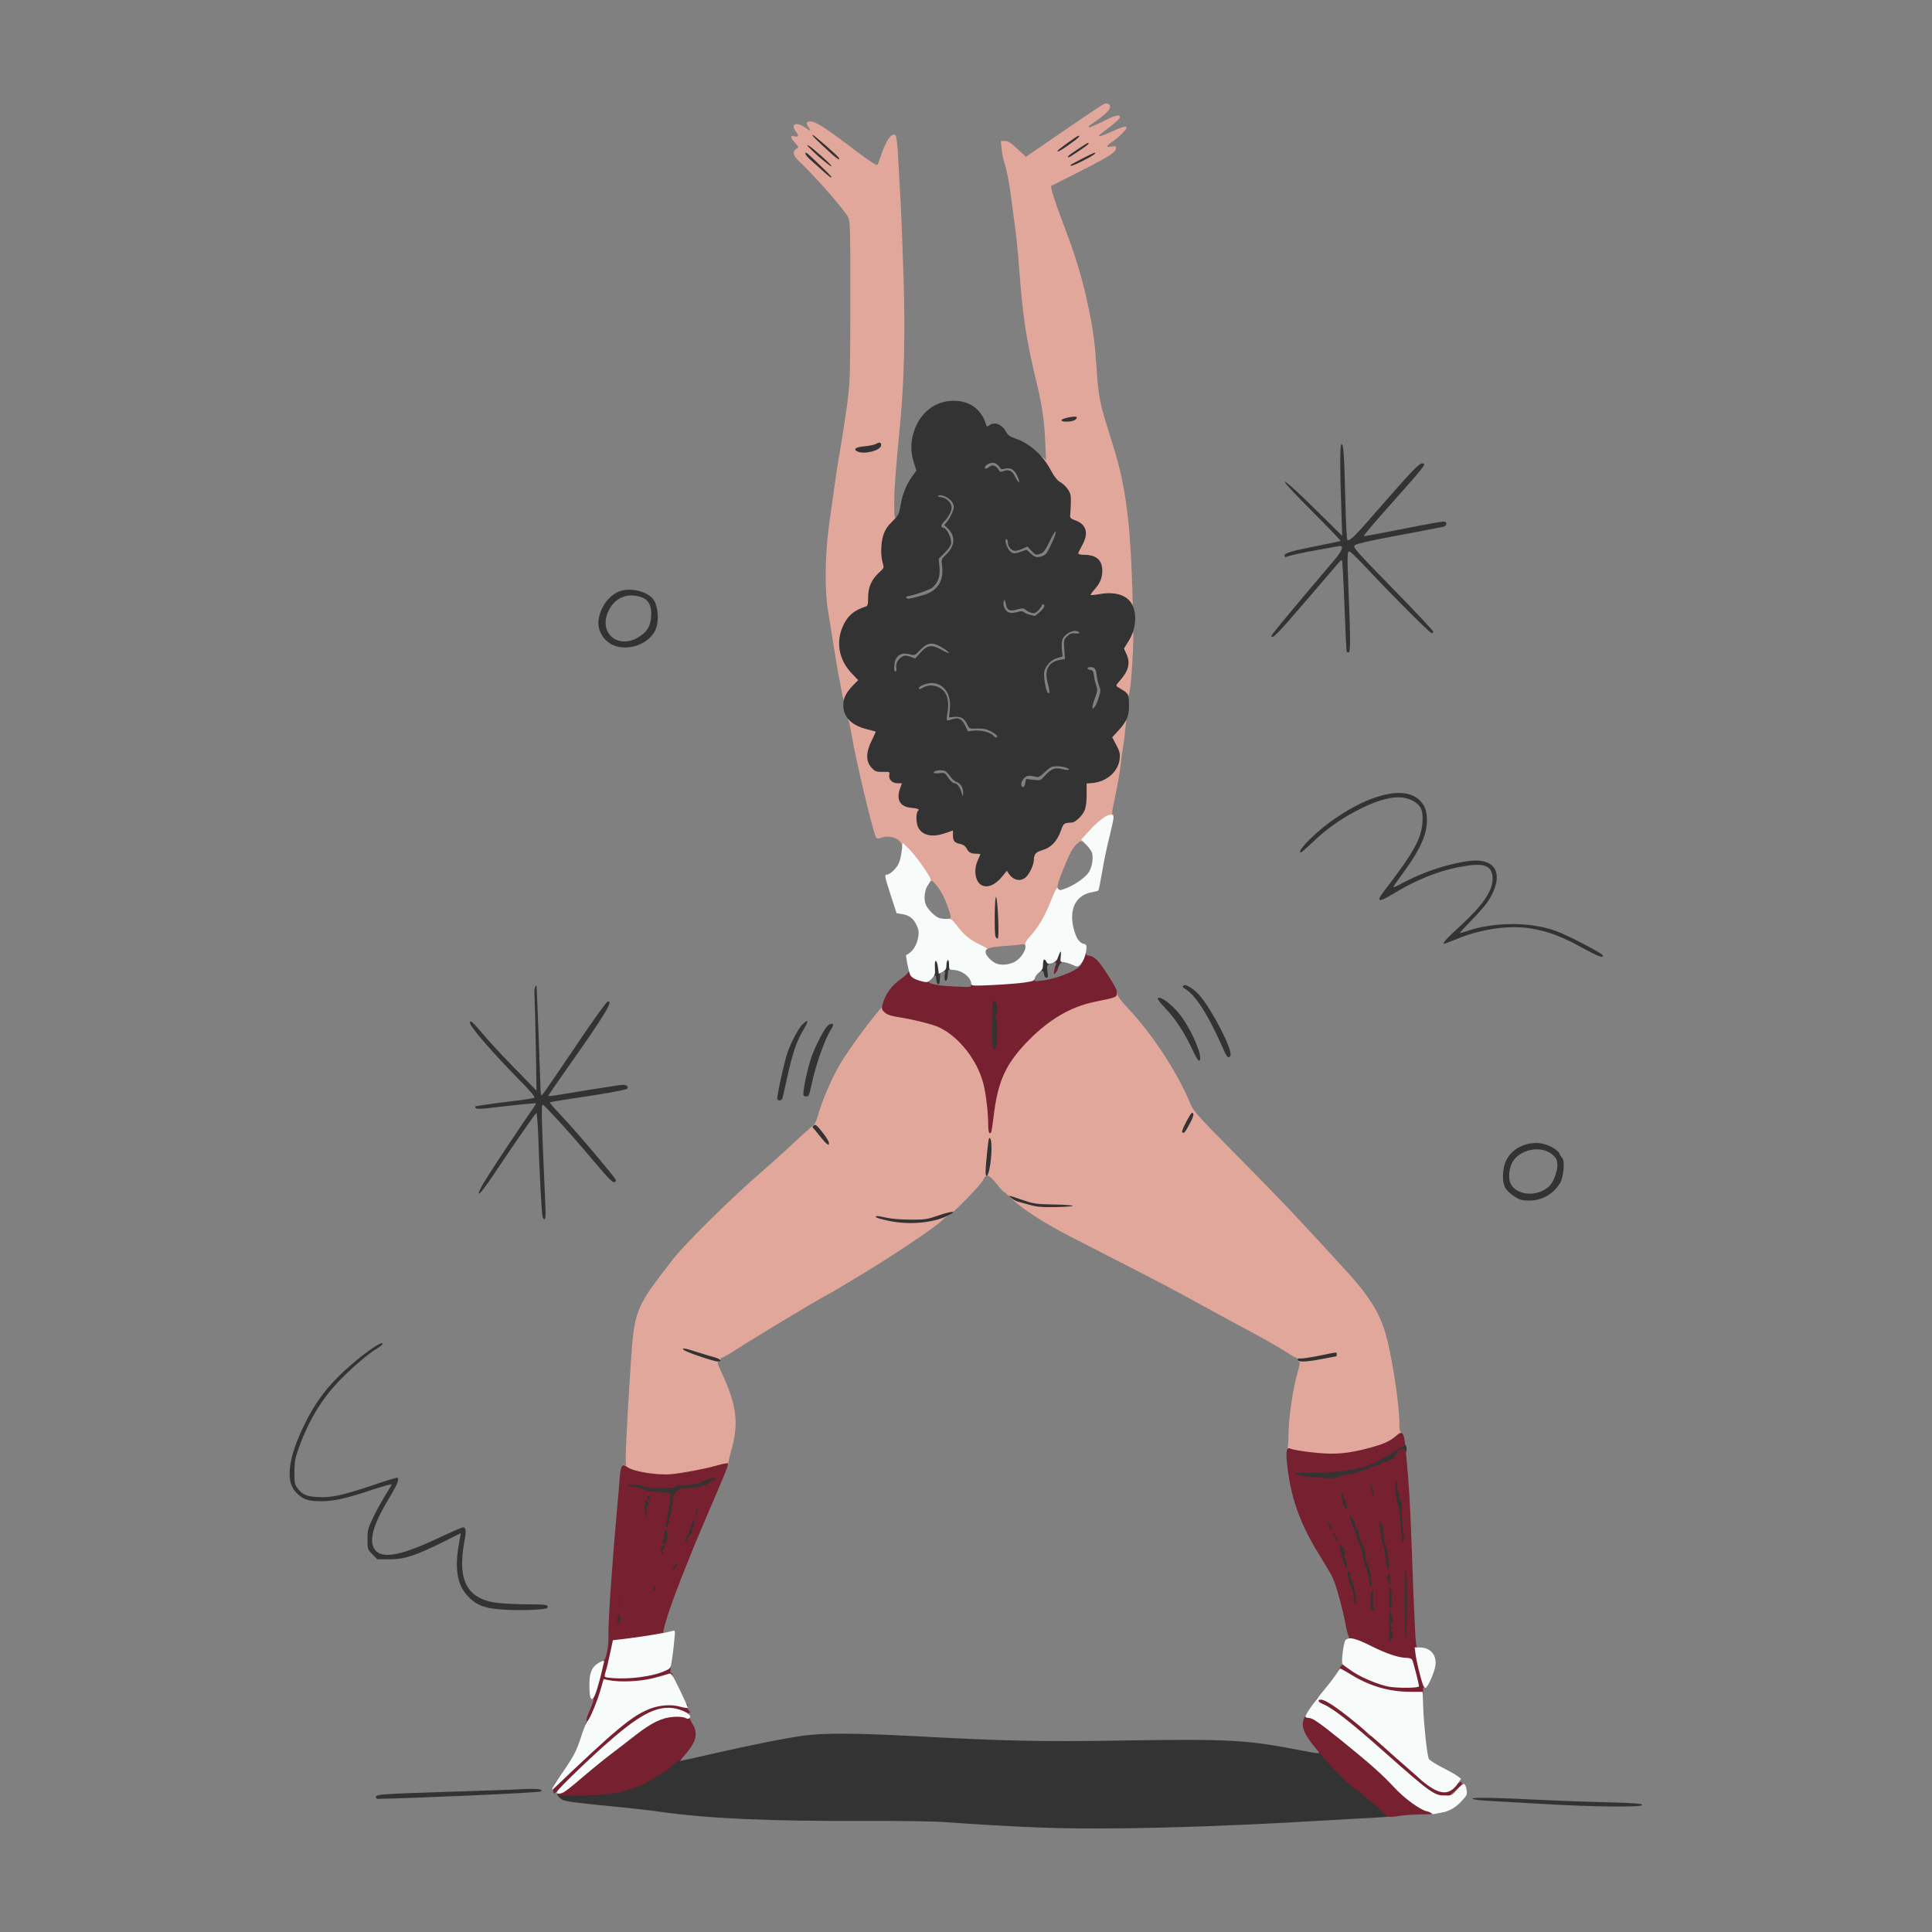 <svg version="1.0" xmlns="http://www.w3.org/2000/svg" preserveAspectRatio="xMidYMid meet" viewBox="0 0 740 740">
  <rect x="0" y="0" width="740" height="740" fill="#808080" stroke="none"/>
  <path d="M248.25 565.95c-5.5-.65-9.1-1.75-9.75-2.95-.65-1.2-.2-2.2.85-1.8.4.15.55.05.4-.25-.35-.55.3-15.05 1.75-37.2 1.45-22.2 1.65-22.65 16.4-41.6 4.7-6.05 23-24.05 34.6-34 2.9-2.5 8-7.1 11.3-10.2 3.35-3.15 6.65-6.1 7.3-6.55.85-.55 1.55-1.85 2.15-4 1.65-5.9 5.25-14.3 8.55-19.9 3.9-6.65 15.85-22.5 16.95-22.5.1 0 .8.55 1.5 1.2.95.9 2.3 1.4 4.9 1.8 5.85.9 13.75 2.85 16.15 4.05 5.45 2.6 10.6 7.85 13.9 14.05 2 3.85 3.05 7.05 3.85 11.65l.6 3.5.7-3.5c1.5-7.3 5.55-14.15 12.35-21 7.9-7.95 16.05-12.65 24.95-14.5 7.4-1.5 8.35-1.8 8.35-2.3 0-.25.45-.45 1-.45.7 0 1 .35 1 1.2 0 .8 1.3 2.55 4 5.45 9.6 10.15 19.35 25.2 24.2 37.2.9 2.2 3.65 5.2 18.55 20.25 15.2 15.35 24.15 24.8 41.45 43.8 7.65 8.45 11.6 14.55 13.95 21.6 2.6 7.8 5.85 28.15 5.85 36.6 0 2 .2 2.85.75 3.1 1.95.7-.55 3.6-4.75 5.45-3.6 1.6-13.05 3.75-18.1 4.1-4.6.35-13.7-.3-18.75-1.3-2.5-.5-2.6-.55-2.15-1.75.3-.7.5-3 .5-5.1 0-6.9 1.7-18.35 3.75-25.35.6-2.1.7-3 .3-3.15-.3-.1-.55-.5-.55-.9s-.25-.7-.55-.7c-.3 0-1.7-.75-3.1-1.7-3.8-2.5-9.6-5.75-22.6-12.7-4.1-2.2-9.4-5.1-11.75-6.4-8.4-4.65-14.5-7.85-29.5-15.55-8.4-4.3-17.3-8.85-19.8-10.15-10.35-5.4-17.8-10.2-22.2-14.35-1.5-1.45-2.85-2.65-3-2.65-.2 0-1.5-1.45-2.9-3.2-2.85-3.5-3.9-3.8-5-1.4-.8 1.85-11.45 12.8-13.4 13.75-.85.45-1.85 1.15-2.25 1.65-1.8 2.2-20.8 14.9-33.2 22.2-3.85 2.3-7.55 4.5-8.25 4.95-.7.4-2.25 1.3-3.5 1.95-4.75 2.55-26.8 15.85-35.05 21.15-2.05 1.35-4.05 2.45-4.35 2.45-.35 0-.6.3-.6.7 0 .4-.35.8-.75.9-.6.1-.45.75.8 3.4 6.2 13.05 7.1 20.15 3.9 31.05-.55 2.05-1.05 4.1-1.05 4.55.05 1.15-.7 1.65-3.9 2.55-8.7 2.45-19.85 3.65-26.75 2.8zm125-202.9c-3.25-1.55-8-5.9-9.55-8.85-.9-1.65-.9-1.8-.1-2.25.8-.45.75-.75-.4-4.1-1.65-4.6-3.05-7.2-4.9-9.2-1.35-1.5-1.5-1.55-2.1-.75-.35.45-.7.75-.85.6-.1-.15-1.4-2.15-2.95-4.5-1.5-2.35-3.7-5.25-4.8-6.45-1.15-1.2-2.1-2.65-2.1-3.25-.05-2.95-4.45-4.75-8.2-3.35-.85.35-1.35.3-1.7-.1-1-1.15-7.9-30-9.4-39.35-.45-2.6-1-5.15-1.25-5.6-.7-1.35 1.5-1.15 4.3.3 1.25.7 3.5 1.5 5 1.8 2.65.55 2.75.6 2.75 2.25 0 .9-.7 3-1.5 4.65-1.85 3.75-1.9 5.55-.2 7.55 1.15 1.4 1.55 1.55 4.25 1.55h2.95v1.65c0 2.1.75 2.85 2.85 2.85 1.4 0 1.65.15 1.65 1.25 0 .7-.25 2.25-.6 3.5-.55 2.05-.5 2.35.45 3.3.65.65 2 1.15 3.7 1.35 2.5.35 2.7.45 2.85 1.8.1.8-.1 2-.45 2.6-.8 1.5.15 3.85 2.05 5.2 1.75 1.25 2.35 1.25 5.85 0 1.6-.55 3.5-1 4.25-1 1.3 0 1.4.15 1.4 1.95 0 2.2.65 2.9 2.95 3.35 1.05.2 1.85.8 2.3 1.7.8 1.55 1.65 2 3.8 2 1.3 0 1.45.15 1.45 1.6 0 .9-.5 2.8-1.05 4.2-1.1 2.6-1.1 2.6-.1 4.3 1.5 2.65 2.85 2.45 5.9-.8 3.1-3.25 5.1-3.75 6.25-1.5 1.1 2 2.15 2.35 3.5 1.1 1.45-1.35 3-4.75 3-6.7 0-2 .85-2.9 3.3-3.6 3.2-.9 5.55-3.35 6.9-7.1l1.2-3.25 2.25-.25c4.5-.55 6.5-3.85 6.4-10.6l-.05-4.4h1.7c4.15 0 8.55-2.65 10.3-6.3l1.15-2.3-1.6-3c-2.2-4.3-2.05-5.4 1.1-8.95 3.15-3.5 4.6-3.9 4.15-1.05-.15 1-.4 3.2-.55 4.85-.2 1.65-.55 4.25-.8 5.8-.25 1.55-.55 3.8-.65 5-.25 2.55-1.45 9.45-2.75 15.3-.5 2.3-.7 4.15-.45 4.15 1.1 0 .15 1.4-1.85 2.7-1.25.75-3.7 2.95-5.35 4.8-2.65 2.9-3.25 3.35-4.05 2.9-.75-.4-1.2-.25-2.2.65-1.85 1.75-2.9 3.7-5.4 9.9-2.35 5.95-2.6 7-1.7 7.9.4.4-.05 2.05-1.6 5.95-2.2 5.55-5.45 10.9-8.75 14.4-1.6 1.65-1.9 1.8-2.3 1.1-.3-.55-.85-.75-1.8-.55-.75.15-3.35.4-5.85.55-4.75.3-7.75.95-7.75 1.75 0 .75-1.1.5-4.25-1zM322.3 264.4c-.5-2.55-1.05-5.65-1.3-6.9s-1.05-5.95-1.75-10.5-1.7-10.5-2.15-13.25c-1.25-7.4-1.1-21.25.3-31.5.6-4.4 1.6-11.35 2.15-15.5.55-4.1 1.55-10.6 2.25-14.4.65-3.8 1.8-11.25 2.55-16.5 1.25-9.45 1.3-10.1 1.35-40.35 0-28.3-.05-30.9-.85-32.35-1.65-3.1-13.55-16.6-19.2-21.8-1.9-1.75-2.15-3.55-.65-4.35 1.05-.55 1-.6-.5-2.3-1.8-2.1-1.95-2.9-.3-2.5 1.65.4 1.9-.15.8-1.6-2.35-2.95-.25-4.2 3.2-1.85 2.25 1.55 2.6 1.55 1.6.15-1.15-1.6-1-2.4.45-2.4 2.25 0 5.35 2 19.4 12.65 3.3 2.45 6.1 4.25 6.35 4.05.2-.25.85-1.9 1.45-3.7 1.85-5.7 4.25-9 5.6-7.65.35.35.75 3.95 1 9 .25 4.6.65 12.35.95 17.15.25 4.8.75 17.75 1.1 28.8.65 21.45.2 39.4-1.3 55.2-1.7 17.15-2.3 25.5-2.3 30.95 0 4.8.1 5.6.75 5.35 1.4-.5.8 1.7-.95 3.75-2.15 2.5-3.5 6.75-3.1 9.6 1.05 7.45 1.05 7.55-.85 9-2.65 2-4.35 5.85-4.35 9.7 0 2.6-.15 3.25-.85 3.45-4.35 1.4-6.65 3.25-8.45 6.8-2.75 5.4-1.7 10.8 2.9 15.7 3.15 3.35 3.3 5.15.45 7.9-1.1 1.1-2.25 2.6-2.6 3.35-.3.85-.95 1.45-1.45 1.45-.7 0-1.05-.85-1.7-4.6zm107.95 2.6c-.2-.3-1.2-.95-2.3-1.5-1.7-.9-1.95-1.25-1.95-2.8 0-1.3.45-2.3 1.55-3.55.85-1 1.9-2.55 2.35-3.5.7-1.45.7-1.9.15-3.3-1.4-3.3-1.3-5.1.55-8.05 1.1-1.85 2-2.8 2.65-2.8.95 0 1 .2.65 8.35-.2 4.65-.6 10.5-.95 13.05-.5 3.8-.8 4.6-1.5 4.6-.5 0-1.05-.25-1.2-.5zm1-35.2c-.85-1.3-4-2.9-5.8-2.9-.65 0-3.05.15-5.3.35l-4.15.4v-1.75c0-1 .4-2.15 1-2.8 5.6-6 4.1-11.1-3.3-11.1h-2.2v-2c0-1.35.55-2.95 1.55-4.75 1.5-2.65 1.5-2.8.75-4.05-.75-1.1-2.45-2.15-5-2.95-.85-.25-.9-.6-.55-3.65.2-1.85.35-3.95.35-4.7-.05-1.9-2.05-4.7-4-5.75-1.1-.6-2.15-1.8-2.95-3.4-.7-1.35-1.7-3.1-2.2-3.85-.55-.7-.95-2.05-.95-2.95 0-1.6 0-1.6 1.05-.65l1.1.95-.3-7c-.4-8.95-1.3-14.8-4.1-26-1.2-4.95-2.75-12.7-3.45-17.25-1.15-7.85-1.55-11.45-2.8-27.75-.35-3.85-.9-9.25-1.3-12s-.95-6.8-1.2-9.05c-.75-6.2-1.9-12.25-2.75-14.7-.45-1.25-.95-3.65-1.1-5.35l-.3-3.15h1.55c1.2 0 2.3.65 4.8 3.05l3.25 3 6.8-4.65C418 42.85 422.3 40 423.15 39.7c.5-.15 1.2 0 1.6.3 1.45 1.2-.65 3.55-7.45 8.1-.3.2-.4.5-.2.65.15.2 2.55-.85 5.35-2.25 4.75-2.45 6.95-2.9 6.45-1.35-.2.55-3.35 3.25-6.7 5.65-2.6 1.9-.95 1.75 3.4-.3 6.1-2.85 7.5-2.65 4.1.75-.95.95-2.65 2.35-3.75 3.1-2.4 1.6-2.5 2.15-.2 1.8 1.5-.25 1.75-.15 1.7.65-.05 1.65-2.85 3.35-17.95 10.95-3.7 1.85-6.8 3.45-6.9 3.5-.35.25 1.7 6.75 4.2 13.25 5.2 13.5 7.8 22.15 10.2 33.65 1.8 8.9 2.35 13 3.05 23.35.6 9.3 1.2 12.8 3.75 21 1 3.15 2.2 7.1 2.7 8.75 4.6 14.8 6.4 28.25 7.2 54.15.25 7.25.2 7.6-.7 7.6-.55 0-1.3-.55-1.75-1.2z" fill="#e1a79b"/>
  <g fill="#333">
    <path d="M398.65 700c-11.5-.45-23.85-1.15-36.9-2.1-4.2-.3-17.9-.5-31-.45-36.15.15-59-.9-77.25-3.4-4-.6-10.85-1.35-15.25-1.8-17.25-1.65-21.9-2.25-23.05-3-1.4-.9-2.3-2.45-1.8-3.05.2-.25-.1-.1-.6.3-.9.7-.95.65-.7-.4.2-.6.1-1-.15-.8-.25.15-.45 0-.45-.25 0-.3.7-.55 1.5-.55 1.1 0 1.5.25 1.55.9 0 .65.1.6.45-.25.35-.9.85-1.15 2.25-1.15 1.5 0 1.75.15 1.75 1.2 0 1.15.05 1.15 4.85 1 9.5-.35 18.4-2.3 22.25-4.95 1-.7 2-1.25 2.15-1.25.2 0 1.05-.55 1.95-1.25.9-.7 1.9-1.25 2.25-1.25.3 0 1.65-1 2.95-2.25 1.95-1.9 2.65-2.25 4.3-2.25s1.85.1 1.3.75c-.35.4-.55.75-.45.75.15 0 5.05-1.1 10.95-2.45 15.25-3.5 29.75-6.4 36.65-7.3 7.9-1 19.3-.95 41.35.2 35 1.9 49.7 2.2 77.75 1.75 44.7-.7 49.6-.4 72.15 3.95 4.85.95 6.1 1.05 5.9.55-.2-.45.1-.7.8-.7.7 0 2.95 2 6.75 5.95 3.1 3.3 6.65 6.6 7.9 7.4 1.25.75 2.25 1.55 2.25 1.75 0 .15 1.65 1.55 3.65 3.1 4.4 3.35 5.85 4.9 5.85 6.2 0 .95-.4 1-5.85 1.3-3.25.15-11.65.65-18.65 1.05-45.05 2.7-84.1 3.7-109.35 2.75zM590 690.9c-8.65-.5-18.05-1.05-20.85-1.2-3-.2-5.15-.5-5.15-.8 0-.55 11.15-.3 28.25.6 4.7.25 14.85.6 22.65.8 11.3.3 14.1.5 14.1 1.05 0 .95-19.2.75-39-.45zm-446-2.6c0-1.05 1.9-1.15 27.75-2 12.95-.4 26-.85 29-1.05 3.2-.15 5.8-.05 6.25.2.65.45.65.55 0 .75-1.5.5-48.8 2.6-62.35 2.8-.35 0-.65-.3-.65-.7zm392.5-73.05V598.5h1.7c1.3 0 1.75.25 2 1.15.4 1.5.4 19.65-.05 26.75l-.3 5.6h-3.35v-16.75zm-6 3.75c0-7.8-.2-12-.5-12s-.5-1.1-.4-2.6c.1-3.5-.5-8.6-1.35-11.4-.6-1.95-1.85-8.95-2.6-14.6-.25-1.9-.25-1.9 1.55-1.9 1.05 0 1.9.25 2 .65.1.3.45 1.7.75 3.1.35 1.35.8 2.6 1 2.75.25.15.65 1.95.95 4 .3 2.05.75 5.1 1.05 6.75 1.4 8.65 2.6 35.25 1.6 35.25-.3 0-.55.45-.55 1 0 .8-.35 1-1.75 1h-1.75v-12zm-285.4 3.65c.15-2.4.15-2.4 2.05-2.55 1.75-.15 1.85-.05 1.85 1.25 0 2.9-.5 3.65-2.35 3.65h-1.7l.15-2.35zm-9.9-3.75c.15-2.5.3-5.85.3-7.5v-2.9h3.5v15h-4.15l.35-4.6zm282.3 1.25c-.05-3.35-1.05-10.25-1.55-11.25-.4-.6-.95-2.4-1.25-3.9-.35-1.5-1.05-3.9-1.6-5.3-.5-1.4-1.1-3.6-1.3-4.9-.2-1.25-.55-2.3-.75-2.3-.4 0-2.05-3.5-2.05-4.4 0-.25-.2-.6-.45-.7-.85-.3-7.15-14.15-7.4-16.25l-.3-2.15h1.85c1.65 0 1.9.2 2.6 1.9.4 1 1.05 2.5 1.45 3.25.4.8.75 1.75.75 2.15 0 .4.35.7.75.7s.75.45.75 1 .25 1 .5 1c.3 0 .5.5.5 1.15 0 .6.35 1.55.75 2.05.4.55.75 1.4.75 1.9s.45 1.35 1 1.9c.55.55 1.15 1.6 1.3 2.35.2.7.9 1.8 1.55 2.35.95.85 1.3 1.9 1.8 5.45.4 2.45.9 4.6 1.15 4.75 1.3.9 3.3 13.1 2.9 17.25-.35 2.85-.35 2.85-2 2.85-1.3 0-1.7-.2-1.7-.85zM251 617.7c0-.75.25-2.2.6-3.25.5-1.75.7-1.95 2.25-1.95s1.65.1 1.65 1.7c0 .9-.25 2.35-.55 3.25-.45 1.35-.8 1.55-2.25 1.55-1.5 0-1.7-.15-1.7-1.3zm-4.5-1.15v-2.05h4.05l-.15 1.9c-.15 1.75-.25 1.85-2 2l-1.9.15v-2z"/>
    <path d="M523.35 612.4c-.25-5.7-.75-8.6-1.8-11.15-.25-.55-.65-2.1-.95-3.5-.25-1.35-.95-3.75-1.6-5.25-.6-1.5-1.6-4.3-2.3-6.2-.65-1.9-1.5-3.95-1.9-4.5-1-1.6-2.7-6.75-3.1-9.55-.65-4.85-.25-4.6-7.8-4.85-8.2-.35-9.4-.75-9.4-3.15v-1.75h7.9c10.8 0 20.15-1.8 24.4-4.7 1.05-.7 2.1-1.3 2.35-1.3.2 0 1.75-.9 3.35-2 3.25-2.2 4.95-2.5 5.9-1 .75 1.2.3 3.5-.7 3.5-.4 0-.7.3-.7.7 0 .4-.35.8-.75 1-.4.15-.75.6-.75 1.05 0 .4-.45.75-.95.75-.55 0-1.15.25-1.3.5-.15.3-.75.5-1.3.5-.5 0-.95.2-.95.45s-.9.6-1.95.8c-1.1.15-2.35.65-2.9 1-.5.4-1.35.75-1.9.75-.55 0-1.6.3-2.35.7-.7.4-2.7.85-4.35 1.05-3.4.4-3.75 1-2.3 3.8 1.85 3.55 2.15 4.3 2.45 6.35.15 1.15.75 2.55 1.3 3.1.5.5 1.2 1.85 1.55 2.95.35 1.15.8 2.05 1.05 2.05.2 0 .4.5.4 1.15 0 1.45 1.6 5.85 2.1 5.85.2 0 .4.75.4 1.65 0 .95.4 2.9.95 4.4.9 2.75 1.75 8.55 2.3 16.6l.35 4.35h-4.45l-.3-6.1zm-330.9 4.1c-7-.45-10.25-1.75-13.55-5.45-3.8-4.25-4.8-10.3-3.15-19.55.4-2.35.75-4.25.75-4.25s-3.25 1.6-7.25 3.6c-10.35 5.1-14.35 6.4-20.1 6.4h-4.65l-1.85-1.9c-1.85-1.85-1.9-1.95-1.9-5.75 0-3.55.15-4.2 2.3-8.6 1.25-2.6 3.35-6.4 4.6-8.4 1.3-2 2.35-3.8 2.35-4.05 0-.2-3.3.7-7.35 2.05-10.45 3.45-14.65 4.4-19.8 4.4-5.05 0-7.2-.8-9.75-3.7-3.8-4.3-2.6-13.15 3.45-25.55 4.1-8.5 8.8-14.75 15.7-21 5.85-5.35 12.55-10.25 14-10.25.85 0-.05.95-1.8 2-3.1 1.7-10.25 7.85-14.95 12.85-6.6 6.95-11.55 15.3-15.3 25.9-1.15 3.25-1.4 4.85-1.45 8.6 0 3.85.15 4.8 1.05 5.95 2.05 2.75 3.4 3.35 7.9 3.6 5.25.3 9.1-.55 20.85-4.45 4.85-1.65 9.1-2.95 9.4-2.95 1.25 0 .4 2.35-2.55 7.2-5.95 9.8-7.9 15.65-6.4 19.3 2.05 4.9 9.35 3.95 24.7-3.3 4.9-2.3 9.25-4.2 9.6-4.2 1.25 0 1.35 1.35.5 5.85-2.7 14.85 1.35 21.9 13.25 23.15 2.6.25 7.8.5 11.55.5 6.65 0 7.7.2 7 1.35-.45.75-9.75 1.1-17.15.65zm56.05-6.85c0-.75.3-2.55.6-4 .6-2.55.7-2.65 2.35-2.65h1.7l-.4 3.6c-.15 2-.45 3.8-.55 4-.15.25-1.05.4-2 .4-1.5 0-1.7-.15-1.7-1.35zm5.5-2.4c0-2.25 0-2.25 1.75-2.25s1.75 0 1.75 2.25 0 2.25-1.75 2.25-1.75 0-1.75-2.25zm1.5-4.25c0-.8.35-2.4.8-3.5.75-1.85.95-2 2.75-2 1.9 0 1.95.05 1.95 1.8 0 .95-.35 2.1-.75 2.5-.4.45-.75 1.2-.75 1.75 0 .8-.35.95-2 .95-1.9 0-2-.1-2-1.5zm-5-3.7c0-2 1.55-10.5 1.95-10.8.2-.15.6-2.05.9-4.25.3-2.2.9-5.5 1.25-7.35.4-1.85.65-3.5.5-3.65-.15-.15-1.2-.25-2.4-.25h-2.1l-.35 2.75c-.15 1.5-.55 2.75-.8 2.75-.3 0-.35.2-.2.5.4.65-.85 13.2-1.35 13.55-.25.15-.55 1.45-.75 2.85-.3 2.55-.3 2.6-2 2.6h-1.75l.35-3.85c.2-2.15.6-4.45.85-5.1.25-.7.55-4.3.7-8 .1-3.75.3-7.25.45-7.85.15-.8-.15-1.15-1.4-1.6-.95-.35-2.5-.6-3.5-.6-1.85 0-1.85 0-1.85-2.05v-2.1l4.45.3c2.5.15 4.95.5 5.5.8 1.2.65 7.9.75 8.25.1.15-.25 2.25-.6 4.6-.8 3-.25 5.05-.7 6.7-1.55 1.5-.75 3.25-1.2 4.7-1.2h2.3v2c0 1.4-.2 2-.75 2-.4 0-1.1.4-1.6.9-.85.9-4.05 1.7-9.25 2.35-3.55.45-4.05 1.2-5.1 7.5-.5 3.05-1.1 6-1.35 6.65-.25.65-.45 2.05-.45 3.15 0 2.05-1.35 7-2.05 7.45-.2.15-.45 1.05-.55 2-.15 1.65-.3 1.75-2 1.9-1.75.15-1.9.05-1.9-1.1z"/>
    <path d="M258.5 594.25c0-1.55.15-1.75 1.25-1.75 1.15 0 1.25-.2 1.25-2.35 0-1.45.35-3 .95-3.95.5-.85 1.1-2.3 1.3-3.25.2-.95.55-1.9.7-2.2.2-.25.65-1.45 1-2.6.55-2 .7-2.15 2.3-2.15 1.65 0 1.75.1 1.75 1.75 0 .95-.3 2.6-.7 3.6-.4 1.05-.85 2.8-1 3.85-.15 1.1-.85 3.15-1.6 4.65-1.05 2.05-1.6 2.65-2.55 2.65-1 0-1.15.25-1.15 1.75 0 1.65-.1 1.75-1.75 1.75s-1.75-.1-1.75-1.75zm-21.5-2.5c0-1.65.1-1.75 1.75-1.75s1.75.1 1.75 1.75-.1 1.75-1.75 1.75-1.75-.1-1.75-1.75zm298-5.85c-.35-3.65-.95-7.75-1.3-9.1-.4-1.35-.7-4.35-.7-6.65V566h3.8l.65 3.65c.35 1.95.8 6.3 1.05 9.6s.6 7.05.8 8.4c.5 3.7 0 4.85-2 4.85h-1.7l-.6-6.6zm-297.5 1.35c0-1.65.1-1.75 1.75-1.75s1.75.1 1.75 1.75-.1 1.75-1.75 1.75-1.75-.1-1.75-1.75zm287-12.6c-.35-.8-.75-2.8-.9-4.5l-.25-3.15h1.75c1.75 0 1.8 0 2.6 3.25.45 1.75.8 3.8.8 4.5 0 1.1-.2 1.25-1.65 1.25-1.35 0-1.8-.3-2.35-1.35zm-256.4-55.1c-3.15-1.05-5.95-2.2-6.25-2.5-.95-.95.65-.65 5.45.9 2.45.8 5.4 1.7 6.6 2 2.25.65 2.85 1.55 1 1.55-.65 0-3.7-.9-6.8-1.95zM497 520.8c0-.45.35-.6.9-.45.5.1 3.75-.35 7.25-1.05 7.45-1.55 6.85-1.5 6.85-.55 0 .4-.1.75-.2.75-.15 0-2.5.45-5.3 1-6.1 1.2-9.5 1.3-9.5.3zm-156.9-53.25c-2.25-.5-4.25-1.05-4.45-1.25-.7-.7.3-.7 3.6.05 2.1.5 5.95.8 9.5.8 5.5.05 6.4-.1 10.7-1.6 5.55-1.9 7.6-1.8 3.45.15-5.95 2.8-14.85 3.55-22.8 1.85zm-132.3-1.65c-.35-1.45-1.2-17.3-1.6-30-.2-5.45-.55-9.75-.75-9.65-.5.35-9 12.55-15.9 22.95-3.55 5.3-5.8 8.25-6.1 7.95-.3-.3.8-2.55 3-6 3.6-5.75 12.75-19.45 16.7-25.15 1.3-1.75 2.2-3.3 2.1-3.4-.15-.15-8.7.7-18.75 1.9-2.3.25-3.95.25-4.2 0s-.4-.55-.25-.7c.25-.2 9.3-1.5 16.8-2.35 2.8-.35 5.35-.8 5.75-1 .45-.3-1.25-2.35-6.15-7.3C187.85 402.3 180 393.2 180 391.7c0-1.25 1.1-.25 5.15 4.55 2.05 2.5 7.5 8.35 12.05 13l8.3 8.5-.25-16c-.15-8.8-.4-17.55-.5-19.5-.15-1.9-.05-3.85.25-4.25.25-.4.5-.65.5-.5.15 1.25 1.45 36.05 1.5 38.65 0 1.85.15 3.35.4 3.35.35 0 1.25-1.25 16.3-23.5 4.6-6.75 8.65-12.3 9.05-12.4 2.45-.55-.95 4.95-16.85 27.5-3.25 4.6-5.9 8.5-5.9 8.6 0 .3 1.6.1 15.55-2.25 6.5-1.05 12.4-1.95 13.1-1.95 1.4 0 2.25.85 1.55 1.5-.5.5-8.85 2-20.9 3.75-4.65.7-8.6 1.35-8.7 1.5-.15.1 1.95 2.5 4.6 5.3 2.65 2.8 8.15 9.05 12.2 13.9 9.65 11.55 8.85 10.5 8.15 11.2-.75.7-2-.6-11.3-11.65-5.95-7.05-15.55-17.6-16.35-17.9-.65-.3-.5 5.45.9 36.55.25 5.3.2 7.35-.2 7.35-.35 0-.7-.5-.8-1.1zm186.45-4.45c-1.9-.55-3.95-1.1-4.55-1.25-.55-.15-1.7-.8-2.5-1.45-1.3-1.1-1-1 3.8.65 5 1.7 5.6 1.8 12.5 1.95 4 .05 7.3.3 7.4.5.05.2-2.9.45-6.5.5-5.35.1-7.35-.1-10.15-.9zm188.75-1.8c-1.65-.25-4.9-2.5-6.2-4.3-1.6-2.15-1.5-7.75.2-11.1 2.4-4.65 8.15-7.25 13.6-6.25 2.85.55 6.25 2.55 6.75 3.9.15.45.65 1.25 1.05 1.7 1.05 1.25.5 7.35-.9 9.6-3.05 5-8.5 7.4-14.5 6.45zm8-3.65c.95-.5 2.15-1.3 2.6-1.85 1.5-1.65 2.9-5.35 2.9-7.75 0-1.9-.25-2.6-1.5-3.8-4.25-4.25-13.25-2.55-15.95 3-1.15 2.45-1.35 6-.4 7.85 1.9 3.7 7.7 4.9 12.35 2.55zm-213.5-7.15c0-2.4 1.05-12.55 1.3-12.85 1.25-1.25 1.3 6.75.1 12.15-.6 2.7-1.4 3.1-1.4.7zm-61.05-10.95c-.45-.35-1.65-1.75-2.75-3.15-1.05-1.35-2.15-2.65-2.35-2.8-.2-.15-.05-.55.35-.9.6-.5 1.15-.1 3.25 2.55 1.4 1.75 2.5 3.55 2.55 4.05 0 1-.1 1.05-1.05.25zm136.35-4.3c-.25-.4 1.4-3.9 3.05-6.55.6-.9.85-1.05 1.2-.5.25.4-.25 1.85-1.45 4.05-1.8 3.35-2.3 3.8-2.8 3zm-155.05-12.55c-.3-.55 1.7-10.1 3.3-16.05 1.3-4.55 4.45-10.85 6.45-12.75 2.3-2.2 2.3-1.2.05 2.5-2.45 4.1-4.05 8.85-6.05 18-.85 3.85-1.65 7.4-1.8 7.9-.3.9-1.45 1.15-1.95.4zm10-1.55c-.45-.75 1.55-10.45 3.05-14.6 1.85-5.1 5.15-11.35 6.5-12.25 1.85-1.2 2.35-.3.95 1.75-2.3 3.5-5.9 13.65-7.4 21.05-.4 1.9-.9 3.7-1.05 4-.45.7-1.65.7-2.05.05zm149.2-17c-3.15-6.75-6.55-12.05-10.4-16.1-2.85-3.05-3.5-3.95-2.85-4.2 1.15-.45 5.15 2.6 7.95 6.05 4.75 5.9 9.6 17.4 7.6 18.05-.25.1-1.3-1.6-2.3-3.8zm12.1.4c-6.2-14.15-11.1-21.9-15.45-24.35-.65-.35-.7-.65-.3-1.05.75-.75 3.85 1.15 6.2 3.8 4.65 5.3 12.65 20.8 11.8 22.95-.5 1.3-1.3.8-2.25-1.35zm-90.2.3c-.45-.45-.5-19.8-.05-20.9.4-1 3.35-1.1 4.15-.1.4.45.55 3.75.45 10.85l-.15 10.2-2 .15c-1.15.1-2.2 0-2.4-.2zm-20.2-25.55c.45-.1 1.25-.1 1.75 0 .45.15.05.25-.9.25-.95 0-1.35-.1-.85-.25zm.15-1.45c-.15-.45-.3-1.25-.3-1.8 0-.8-.15-.9-.65-.45-1.1.85-1.35.15-1.35-3.8v-3.65h2c1.85 0 2 .1 2.05 1.4l.05 1.35.35-1.5c.25-1.3.55-1.5 2.2-1.65l1.85-.15v2.85c0 2.5-.1 2.8-.95 2.55-.7-.15-.9.1-.95 1.2 0 .8-.2 1.95-.35 2.5-.55 1.6-1.25.1-.9-1.75.25-1.25.2-1.4-.55-1.15-.5.2-1 .35-1.1.35-.1 0-.2 1-.2 2.25 0 2.25-.6 3-1.2 1.45zm41.1-3.05c-.1-1-.4-1.35-1-1.25-.8.1-.9-.3-.9-2.9v-3h2c1.7 0 2 .2 2.3 1.3.25.9.05 1.45-.55 1.9-.75.5-.8 1.05-.55 2.95.3 1.9.2 2.35-.4 2.35-.45 0-.8-.55-.9-1.35zm4.3-2.8c.6-2 .6-2.25-.1-2-.6.25-.7-.05-.4-2.1.55-3.5.7-3.75 2.6-3.75h1.7v2.75c0 2.4-.15 2.85-1.05 3.2-.6.2-1.35 1.15-1.65 2.05-.9 2.7-1.9 2.55-1.1-.15zM606 363c-7.45-4.15-12.95-6.25-19.2-7.3-8.2-1.45-18.85-.05-28.3 3.75-2.8 1.15-5.2 2.05-5.35 2.05-.9 0 .85-1.95 5.65-6.35 9.1-8.35 12.85-13.7 12.9-18.5 0-4.6-2.55-6.05-9.15-5.15-9.85 1.35-19.1 4.85-29.45 11.15-5 3.05-6.1 2.75-3.25-.95 11.6-15.1 14.65-20.5 15-26.95.3-4.5-.7-6.5-4.05-8.2-4.7-2.4-11.7-1.05-21.7 4.25-6.15 3.25-11.3 6.95-16.55 12-2.15 2.05-4.05 3.7-4.25 3.7-1.8 0 4-6.25 10.1-10.85 14.65-11.05 28.8-14.9 34.95-9.5 2.35 2.05 3.2 4.25 3.2 8.05 0 5.9-2.95 12-10.65 22.25-1.3 1.75-2.3 3.3-2.2 3.4.1.1 1.85-.7 3.85-1.8 8-4.3 18.2-7.55 25.95-8.35 10-.95 12.75 5.8 6.4 15.6-.9 1.35-3.7 4.6-6.25 7.15-2.55 2.6-4.55 4.8-4.45 4.9.05.1 1.1-.2 2.3-.6 10.6-3.75 25.25-3.75 35 .05 4.55 1.75 17.15 8.3 17.4 9.1.4 1.25-1.8.45-7.9-2.9zm-224.7-4.3c-.55-1.4-.3-16.05.2-15.1.75 1.2 1.3 15.9.65 15.9-.3 0-.7-.35-.85-.8zm-5.45-19.75c-2.35-1.4-3-5.75-1.35-9.4.55-1.2 1-2.25 1-2.35 0-.1-.65-.2-1.45-.2-2.15 0-3-.45-3.8-2-.45-.9-1.25-1.5-2.3-1.7-2.3-.45-2.95-1.15-2.95-3.3v-1.9l-2.75.95c-5.1 1.8-8.9 1.05-10.55-2.1-.85-1.7-.95-5.5-.1-6.35.7-.7.2-.9-3-1.25-3.9-.45-5.35-3.15-3.9-7.2l.75-2.15h-1.65c-2.05 0-3.5-1.45-3.2-3.2.25-1.2.15-1.2-2.4-1.15-2.15.05-2.9-.15-3.9-1.1-2.75-2.6-2.85-6.05-.25-11.25.8-1.6 1.4-3 1.35-3.05-.1-.1-1.6-.5-3.4-.95-5.9-1.5-9-4.65-9-9.2 0-2.65 1-4.75 3.65-7.5l2.05-2.1-2.3-2.4c-5.25-5.4-6.45-12.55-3.2-19 1.8-3.55 4.1-5.4 8.45-6.8.7-.2.85-.85.85-3.4 0-3.95 1.3-6.9 4.1-9.5 2.05-1.85 2.05-1.9 1.5-3.85-.85-2.75-.75-7.5.25-10.6.6-1.95 1.55-3.4 3.4-5.2 2.4-2.4 2.6-2.75 3.2-6.25.65-4.1 2.2-7.9 4.5-11.15l1.55-2.1-1-3.15c-1.25-4.05-1.25-7.65 0-11.65 2.35-7.4 8.15-11.95 15.3-11.95 6.15 0 10.65 3.3 12.4 9.15.25.85.35.85 1.55.05 1.85-1.2 4.5-.1 5.95 2.45.85 1.55 1.55 2.1 3.7 2.8 5.6 1.9 10.6 6.4 13.75 12.45 1.25 2.3 2.3 3.6 3.45 4.25.9.5 2.2 1.7 2.9 2.75 1.05 1.6 1.25 2.35 1.15 5.35-.05 1.95-.2 4-.25 4.65-.1.95.2 1.3 1.85 1.85 4.4 1.55 5.35 4.95 2.75 9.6-.8 1.45-1.5 2.85-1.5 3.15 0 .25 1 .5 2.2.5 4.75 0 7.05 2.05 7 6.25-.05 2.75-.85 4.6-3.15 7.25-.85.95-1.4 1.8-1.3 1.9.1.1 1.8-.05 3.75-.4 5.25-.9 9.6.3 11.6 3.2 2.5 3.55 2.25 9.75-.65 14.55l-1.95 3.15 1.05 2.35c1.45 3.3.7 6.25-2.7 10.05-1.5 1.75-1.55 1.9-.65 2.4 4.05 2.4 4.05 2.4 4.2 5.8.25 4.7-.6 7-3.7 10.45l-2.7 2.95 1.55 2.95c1.3 2.4 1.5 3.3 1.3 5.3-.45 4.75-4.85 8.7-10.25 9.25l-2.4.2v4.35c0 2.85-.3 4.9-.85 6.1-.9 2-3.45 4.4-4.75 4.5-3.3.2-3.15.1-4.4 3.45-1.35 3.75-3.7 6.2-6.9 7.1-2.45.7-3.3 1.6-3.3 3.6 0 1.95-1.55 5.35-3.05 6.75-2 1.85-4.8 1.3-6.55-1.3l-.75-1.15-1.65 2.05c-2.75 3.45-5.85 4.75-8.15 3.4zm-7.35-37.45c-.35-.85-1.2-1.65-2-1.95-.8-.25-1.95-1.3-2.6-2.25-.65-1-1.65-1.95-2.2-2.1-1.55-.4-3.85-.05-4.05.6-.15.4.5.5 2.05.35 2.15-.25 2.25-.2 3.55 1.8.8 1.15 1.8 2.05 2.3 2.05 1.05 0 2.2 1.55 2.8 3.75.35 1.4.4 1.4.55.35.1-.65-.1-1.85-.4-2.6zm24.2-1.55l.3-1.6 2.75.35c2.7.3 2.8.25 4.35-1.45 2.4-2.75 3.95-3.4 6.65-2.7 1.25.3 2.4.45 2.6.3.5-.55-2.3-1.35-4.6-1.35-1.9 0-2.5.3-4.5 2.2-2.2 2.05-2.45 2.15-4.05 1.7-.95-.25-2.2-.3-2.75-.15-1.25.4-2.65 2.5-2.25 3.5.45 1.25 1.15.85 1.5-.8zm-10.8-18.05c-.1-.35-1.2-1.15-2.4-1.8-1.75-.9-2.95-1.1-5.25-1.05-3 .15-3 .15-3.85-1.7-1.1-2.25-2.45-3-4.95-2.75l-1.95.2.3-3.15c.6-5.5-1.9-9.45-6.25-10-1.9-.25-5.55 1-5.55 1.85 0 .65.15.65 1.8-.25 2.6-1.35 5.75-.7 7.8 1.55 1.4 1.65 1.95 4.7 1.35 7.9-.3 1.6-.4 3-.25 3.15.1.15 1.05 0 2-.35 2.5-.8 3.7-.25 4.95 2.35l1.1 2.25 2.35-.25c2.55-.3 6.4.7 7.45 1.95.7.85 1.6.9 1.35.1zm38.95-14.8c.75-2.3.75-2.85.2-4.25-.4-.9-.8-2.6-.95-3.85-.25-2.7-.8-3.5-2.4-3.5-1.5 0-1.55.9-.05 1.1.9.1 1.15.55 1.4 2.4.15 1.25.6 2.95.9 3.8.5 1.35.4 2-.65 4.85-1.2 3.25-1.2 4.75.05 3 .4-.45 1.05-2.05 1.5-3.55zM402 264.95c0-.3-.35-1.9-.75-3.55-1.3-4.85.4-7.9 4.7-8.65l1.95-.3-.25-3.7c-.25-3.5-.2-3.7 1.05-5 1.1-1.05 1.7-1.3 3.1-1.15 1.95.25 2.3-.45.45-.9-1.5-.4-4.25 1.1-5.15 2.85-.4.75-.55 2.2-.4 4.05l.3 2.85-1.9.55c-2.4.6-4.55 2.85-5.1 5.2-.45 2 .75 8.3 1.55 8.3.25 0 .45-.25.45-.55zm-58.65-9.05c-.4-1.45.4-3.2 1.9-4.2 1.15-.75 1.55-.75 3.3-.2l2 .7 2.15-2.35c2.65-2.9 4.25-3.05 8.15-.85 2.9 1.65 3.6 1.4 1-.35-4.25-2.85-6.35-2.85-9.25.15-2.15 2.25-2.2 2.3-4.2 1.8-2.35-.6-3.95-.15-5.1 1.5-.9 1.3-1.15 5.65-.25 5.1.3-.15.4-.75.3-1.3zm54.9-21.45c1.7-1.5 2.3-2.95 1.25-2.95-.25 0-.5.2-.5.45 0 .2-.55 1-1.25 1.8-1.05 1.05-1.55 1.3-2.65 1-.75-.2-1.75-.7-2.25-1.15-.75-.7-1.2-.7-3.4-.15-2.95.8-3.75.35-4.25-2.35-.3-1.5-.4-1.65-.7-.85-.55 1.5.45 3.75 1.85 4.3.85.3 1.9.25 3.2-.1 1.5-.45 2.1-.45 2.7.05.4.35 1.5.8 2.4 1 .85.2 1.65.4 1.7.45.05.05.9-.65 1.9-1.5zm-44.65-6.5c5.6-1.6 8.1-5.65 7.2-11.6-.3-2-.2-2.25 1.5-3.85 3.5-3.35 3.8-7 .75-10.05l-1.35-1.35 1.15-1.4c.65-.8 1.5-2.4 1.95-3.55.7-1.75.7-2.25.1-3.5-.8-1.65-4.05-3.45-5.3-2.85-.65.3-.5.45.75.6 2.1.2 4.15 2.15 4.15 3.95 0 1.5-1.15 3.65-2.95 5.5-1.35 1.4-1.35 2 0 2.4 1.4.45 3.15 4.4 2.7 6.15-.15.7-1.3 2.25-2.5 3.45l-2.2 2.15.3 3.15c.3 3.5-.45 5.85-2.6 7.85-.9.85-7.3 3.05-10.15 3.5-.1 0 0 .25.15.5.35.55 1.3.4 6.35-1.05zm46.8-15.6c1.05-.85 4.2-7.75 4-8.75-.1-.45-1.1 1.15-2.25 3.55-1.55 3.25-2.45 4.5-3.4 4.85-1.9.75-2.15.65-3.75-1.1l-1.5-1.6-1.75.85c-1 .45-2.35.85-3 .85-1.35 0-2.75-1.7-2.75-3.35 0-.65-.25-1.15-.55-1.15-.7 0-.2 2.3.85 3.9 1.1 1.65 2.1 1.9 4.65.95l2.25-.8 1.7 1.55c1.4 1.2 2.05 1.45 3.25 1.2.85-.15 1.85-.6 2.25-.95zM389.5 182c-1.15-2.3-2.6-3.05-4.65-2.45-1.15.3-1.5.2-2.15-.8-.4-.6-1.2-1.25-1.75-1.4-1.25-.35-3.3.5-3.65 1.45-.35.95.65.9 1.75-.1 1-.9 2.6-.35 3.45 1.3.45.8.75.9 1.85.45 2.15-.8 3.35-.2 4.6 2.4.65 1.3 1.3 2.15 1.4 1.8.1-.3-.25-1.5-.85-2.65zm126.35 67.65c-.15-.2-.55-8.2-.9-17.75-.35-9.6-.8-17.4-1-17.4-.2 0-.9.65-1.55 1.4-.65.8-6.4 7.55-12.85 15C489.2 243 487 245.15 487 243.5c0-.4 8.55-10.7 23.95-28.85 3.4-4 4-5.95 1.7-5.45-.8.15-4 .75-7.15 1.3-6.6 1.15-11.35 2.2-12.6 2.75-.65.25-.9.15-.9-.45 0-1 2.8-1.8 13.25-3.85 4.4-.85 8.1-1.65 8.25-1.75.1-.15-4.85-5.3-11-11.45-7.25-7.25-10.9-11.25-10.3-11.25.5 0 5.35 4.4 11.4 10.4l10.5 10.35-.3-8.75c-.6-17.5-.6-26.15 0-26.35.8-.25 1.1 4.4 1.5 21.75.2 8.05.55 14.75.75 14.9.95.55 2.7-1.2 10.55-10.2 13.25-15.25 16.9-19.1 17.95-19.1 2.05 0 1.95.1-11.95 15.75-5.9 6.6-10.5 12.05-10.25 12.1.25.1 7.2-1.2 15.45-2.85 8.2-1.65 15.2-2.9 15.55-2.75 1.05.4.75 1.7-.45 2-2 .4-8.3 1.65-20.9 4-6.75 1.25-12.55 2.6-12.95 3-.95.9-.85 1.05 15.9 18.2 7.6 7.8 13.85 14.5 13.95 14.85.1.4-.15.7-.5.7-.75 0-14.5-13.75-25.05-25-4.75-5.05-6.45-6.6-6.85-6.2-.45.45-.45 3.75-.05 13 .8 19 .85 25.35.2 25.55-.3.1-.65 0-.8-.2zm-281.1-2.6c-3.85-1.75-6.15-5.95-5.45-9.95.85-4.8 3.85-8.85 7.7-10.5 3.85-1.65 10.15-.4 12.9 2.55 1.9 2.1 2.65 7.15 1.55 11-1.65 6.05-10.55 9.7-16.7 6.9zm9.6-2.85c3.35-1.95 4.8-4.25 5.05-7.95.35-5.1-1.5-7.5-6.25-8.1-4.55-.5-8.2 1.7-10.2 6.1-3.7 8.1 3.55 14.45 11.4 9.95zM328.6 173c-2.05-.85-.95-1.75 2.45-2.05 1.75-.15 3.7-.55 4.3-.85 1.55-.85 2.15-.75 2.15.4 0 1.95-6.15 3.65-8.9 2.5zm78-12.1c.25-.7 5.3-1.7 5.8-1.15.2.2-.1.65-.6 1.05-1.25.9-5.45.95-5.2.1zm-91.5-95.5c-1.6-1.45-3.7-3.35-4.75-4.25-1.7-1.5-2.5-2.95-1.4-2.55.55.15 9.55 8.9 9.55 9.2 0 .5-.75 0-3.4-2.4zm-1.55-5.45c-2.5-2.25-4.5-4.2-4.35-4.35.15-.1 1.25.55 2.4 1.55 4.75 4.05 7.1 6.3 6.85 6.55-.15.15-2.35-1.55-4.9-3.75zm96.45 3.3c0-.25 8.75-4.75 9.25-4.75 1 0-.85 1.3-4.3 3-3.7 1.9-4.95 2.3-4.95 1.75zm-91.75-4.55c-6.1-5.6-7.3-6.8-7.05-7.05s9.9 8.15 10.2 8.95c.4.95-.85.2-3.15-1.9zM409 60.15c0-.45 1.45-1.5 6.65-4.85.75-.5 1.35-.7 1.35-.45 0 .45-1.45 1.5-6.6 4.85-.8.5-1.4.7-1.4.45zm-4-2.3c0-.4 7.55-5.85 8.1-5.85.85 0-.1.9-3.35 3.2-3.15 2.3-4.75 3.15-4.75 2.65z"/>
  </g>
  <g fill="#772030">
    <path d="M530 694.45c-.7-.85-2.9-2.8-4.85-4.3-2-1.5-3.65-2.9-3.65-3.1 0-.2-.75-.75-1.6-1.3-2.45-1.4-7.4-6.25-13.45-13.15-7.05-8.05-8.5-11.2-6.8-14.75.5-1.1.95-1.35 2.35-1.35 2.3 0 3.75.95 13.8 9.05 10.55 8.55 15.15 12.65 19.7 17.55 3.75 4.05 10.15 8.75 12.6 9.25 1.05.2 1.4.55 1.4 1.4 0 1.1-.15 1.15-5.2 1.2-2.85.05-6.55.3-8.15.55-4.25.7-4.75.6-6.15-1.05zm18.45-6.1c-2.9-1.35-7.35-5-21.25-17.35-11.75-10.5-16.6-14.3-21.4-16.75-2.35-1.2-2.65-1.9-1.6-3.5 2.4-3.65 9.25.95 32.3 21.5 11.7 10.5 14.7 12.75 16.95 12.75.55 0 1.75-.9 2.7-2 .95-1.1 2.05-2 2.5-2 1 0 1.1.55.25 1.45-.55.5-.45.55.3.25.65-.25.85-.2.65.15-.2.3 0 .5.5.45 1.6-.1 1.2 1.3-1 3.45-1.65 1.7-2.6 2.25-3.75 2.25-1.75 0-2.6-.8-1.25-1.15.5-.15 0-.25-1.1-.25s-1.6.1-1.1.25c.45.1.75.45.6.7-.4.6-2.7.5-4.3-.2zm9.35-2.45l1.45-1.65-1.75 1.5c-.95.85-1.85 1.55-1.95 1.65-.1.05 0 .1.25.1.3 0 1.15-.75 2-1.6zM525 664.85c0-.1-.75-.8-1.6-1.65l-1.65-1.45 1.45 1.65c1.4 1.5 1.8 1.85 1.8 1.45zM213.45 687.3c-.05-.3-.05-.7 0-.9 0-.25-.15-.4-.45-.4-.25 0-.5.3-.55.65 0 .3-.2.1-.5-.55-.75-2 .9-4.4 7.95-11.25 13.1-12.75 21.2-19.25 27.3-21.8 2.65-1.15 3.75-1.3 8.85-1.3 6.05 0 7.7.5 7.35 2.2-.1.45.15 1.05.6 1.4.6.5.6.6.05.65-.55 0-.55.15-.05.75.3.4.45.95.3 1.2-.2.25.25 1.3.95 2.35 1.4 2.05 1.6 4.4.55 6.85-.95 2.25-4.65 6.8-5.95 7.35-.6.2-2.05 1.35-3.2 2.45-1.15 1.15-2.4 2.05-2.7 2.05-.35 0-1.35.55-2.25 1.25-.9.7-1.75 1.25-1.95 1.25-.15 0-1.15.55-2.15 1.25-2.25 1.55-8.45 3.5-13.6 4.3-5.15.8-20.5 1-20.55.25zm31.8-26.95c.3-.25-.85.45-2.55 1.6-1.7 1.15-3.7 2.8-4.5 3.65-.8.85.35.15 2.55-1.6 2.2-1.7 4.25-3.35 4.5-3.65zm-20.8-.5c.3-.4.4-.85.2-1-.15-.2.3-1.65 1-3.2 1.7-3.9 2.1-5.35 1.4-4.95-1.2.75-1-1.25.7-7.2 1.8-6.2 2.4-7.5 3.45-7.5.85 0 2.05-5.8 1.85-9.25-.2-4.55 1.35-27.25 3.25-48.25.45-4.55.9-10.1 1.05-12.35.35-4.85.95-5.75 2.9-4.25 2.15 1.7 11.15 3.2 16.75 2.75 3.85-.3 13.15-2.05 17.05-3.2 1.8-.5 3.7-.95 4.15-.95 1.25 0 1.9-1.75-9.1 24-5.75 13.45-11.55 28.35-13.4 34.4-1.95 6.4-2 6.8-.95 6.4.5-.15.75.05.75.65 0 1.1-2.75 1.75-12.55 3l-6.65.8-1.35 5.5-1.3 5.5 2.8.4c3.6.55 9.6-.2 14.8-1.85 5.3-1.7 5.8-1.7 5.55.2-.1.8 0 1.35.2 1.25.2-.15.5.2.65.75.2.85-.2 1.15-2.85 1.95-5.5 1.7-8.9 2.1-15.6 1.95l-6.55-.15-1.4 4c-.75 2.2-2.05 5.65-2.85 7.65-1.4 3.35-1.6 3.6-3 3.6-1.2 0-1.4-.15-.95-.65zm13.05-39.95c0-1.6-.15-1.95-.5-1.4-.65 1-.65 3.5 0 3.5.3 0 .5-.95.5-2.1zm-.15-8.25c-.1-1.05-.2-.3-.2 1.6 0 1.95.1 2.75.2 1.9.1-.9.1-2.5 0-3.5zm13.6-3.8c0-1.05-.05-1.05-.45-.1-.6 1.4-.6 1.85 0 1.5.3-.15.5-.8.45-1.4zm8.15-7.85c.2 0 .4-.2.4-.5 0-.95-.85-.5-1.4.75-.75 1.65-.7 2.4 0 .9.3-.65.75-1.15 1-1.15zm-5.3-5.75c-.15-.4-.05-.75.2-.75.3 0 .5-.35.5-.75 0-1.45-1.3-.75-1.4.75-.05.85.15 1.5.45 1.5.3 0 .45-.35.25-.75zm1.4-3.55c.5-1.25.35-4.6-.2-4.95-.3-.2-.5.55-.5 1.95 0 1.25-.25 2.3-.6 2.4-.3.1-.4.5-.2.8.5.85 1.15.75 1.5-.2zm8-1.3c-.15-.2 0-.4.3-.4.65 0 1.9-2.8 2.3-5.3.35-2.35-.55-1.85-1 .6-.2.95-.8 2.5-1.35 3.35-.5.9-.95 2.05-.95 2.6 0 .8.1.85.45.25.3-.4.35-.9.25-1.1zm-7.5-5.15c-.2-.4-.05-.75.25-.75.35 0 .45-.45.25-1.25-.2-.75-.1-1.25.2-1.25.3 0 .5-.4.5-.85 0-.5.2-1.85.5-3.05.25-1.15.4-2.55.25-3.05-.1-.5.1-1.25.55-1.65.4-.45.6-.9.45-1.1-.2-.15.05-.3.5-.3s.85-.2.85-.45c0-.2 1.2-.45 2.65-.5 3.75-.05 7.95-1.05 9-2.15.5-.5 1.2-.9 1.6-.9.4 0 .75-.2.75-.5 0-.8-1.45-.55-3.95.65-2.1 1.05-7.05 2-9.9 1.9-.6 0-1.25.2-1.4.45-.4.65-10 .65-11.2.05-1.45-.8-7.05-1.25-7.05-.6 0 .3.85.55 2 .55s2.9.4 3.9.9c1.2.55 3.3.95 5.85 1.05 2.2.05 4.2.35 4.5.6.3.3.15 2.15-.4 5.1-1.45 7.8-1.45 7.85-.9 7.85.3 0 .4-.35.25-.75zm-8.1-5.25c-.15-1.3 0-2 .4-2 .75 0 .45-2.1-.35-2.4-.5-.15-.65.65-.65 2.8 0 2.4.25 3.6.7 3.6.05 0 0-.9-.1-2zm19.6-.5c.25-.85.2-1-.1-.5-.25.4-.65 1.3-.8 2-.25.85-.2 1 .1.5.25-.4.65-1.3.8-2zm-18.2-4.75c0-.4-.35-.75-.75-.75-.45 0-.6.3-.45.75.2.4.5.75.75.75s.45-.35.45-.75zm281.55 75c-6.45-1.4-12.2-3.9-16.3-7.05-1.5-1.15-1.6-1.35-1.1-2.7.3-.8.7-1.35.9-1.2.2.1.25-.25.1-.8-.4-1.45.8-1.3 3.15.4 6 4.25 13.3 7.05 19.85 7.45 2.45.15 4.35.1 4.3-.15-.05-.95-1.75-7-2.1-7.55-.25-.35-1.15-.65-2-.65-3 0-7.55-1.5-13.6-4.5-3.3-1.65-6.5-3-7.1-3-1.3 0-1.55-.9-.4-1.3.5-.2.6-.55.35-.9-.25-.3-.85-2.55-1.3-5.05-1.15-6.05-3.65-15-5-17.75-.6-1.25-2.65-4.7-4.55-7.75-7.3-11.65-10.95-21.25-12.5-33.25-.85-6.3-.65-8.75.65-8.25 1.7.65 5.15 1.2 10.75 1.75 6.8.65 11.9.2 19.2-1.75 5.8-1.5 8.45-2.65 10.85-4.75 2.2-1.95 2.8-1.65 3.3 1.75.25 1.75.2 2.25-.35 2.25-.4 0-2.05.9-3.65 2s-3.15 2-3.35 2c-.25 0-1.25.6-2.3 1.3-4.25 2.9-14 4.75-24.7 4.8-4.2 0-7.65.1-7.65.2 0 1.2 16.25 2.55 16.7 1.4.15-.35 1.6-.75 3.3-.95 1.7-.2 3.7-.65 4.4-1.05.75-.4 1.8-.7 2.35-.7s1.4-.35 1.9-.75c.55-.35 1.8-.85 2.9-1 1.05-.2 1.85-.55 1.65-.8-.15-.25.3-.45 1-.45s1.4-.2 1.55-.5c.15-.25.75-.5 1.3-.5.5 0 .95-.35.95-.75 0-.35.4-.95.9-1.2.45-.3.65-.55.4-.55-1 0 .9-1.5 1.95-1.5 1 0 1.15.3 1.45 3.4.9 9.4 1.35 17 1.8 28.6 1.4 38.35 1.7 44 2.3 44 .35 0 .8.85.95 1.9.2 1 .9 3.95 1.55 6.5 1.45 5.55 1.55 7.35.45 6.9-.45-.15-.75-.05-.7.35.05.3.05 1.1 0 1.75-.05 1.05-.2 1.1-5.65 1.05-3.1 0-7.1-.35-8.85-.7zm8.35-37c0-5.5-.15-10.45-.4-11-.25-.6-.4 5.45-.4 14.5.05 10.65.15 14.1.45 11 .2-2.45.35-9 .35-14.5zm-5.85 15.75c.7 0 .55-2.4-.15-2.65-.5-.2-.45-.4.1-.85.55-.45.6-.65.15-.85-.75-.3-.85-1.65-.15-1.65s.65-2.35-.05-2.8c-.3-.15-.45-.75-.3-1.25.15-.55.05-.95-.2-.95s-.4 2.95-.4 6.65c.05 3.6.2 6.1.3 5.5.1-.65.45-1.15.7-1.15zm-6.55-11c0-.25-.2-.5-.4-.5s-.3-1.6-.2-3.55c.15-2.55.05-3.5-.35-3.25-.3.2-.55 1.85-.55 4.1 0 2.95.15 3.7.75 3.7.4 0 .75-.2.75-.5zm6.5-4.5c0-2.35-.2-4-.5-4-.55 0-.7 7.1-.15 7.65.6.65.65.35.65-3.65zm-13.75-.7c-.3-2.5-.85-4.55-1.85-6.65-.3-.55-.4-1.25-.25-1.5.15-.2-.1-.7-.5-1.1-.7-.65-.75-.5-.4 1.25.2 1.05.4 2.2.45 2.45.05.3.35.95.65 1.5.6 1.15 1.1 3.3 1.25 5.6.05.85.3 1.45.55 1.3.25-.15.3-1.4.1-2.85zm6.05-5.65c-.2-1.05-.4-2.25-.4-2.65 0-1.25-1.05-4.5-1.4-4.5-.35 0-.55-1.3-.6-4 0-.7-.15-1.35-.35-1.5-.6-.4-2.05-4.45-2.05-5.75 0-.7-.2-1.25-.45-1.25-.35 0-1-1.55-1.05-2.4 0-.55-1.65-3.1-2-3.1-.4 0-.25.6 1.25 4.25.25.55.45 1.15.5 1.4.1.2.15.4.25.5.05.05.15.45.25.85.1.4.65 2 1.3 3.5.6 1.5 1.3 3.9 1.55 5.25.3 1.4.7 2.95.95 3.5.7 1.75 1.45 4.95 1.45 6.4 0 .75.25 1.35.55 1.35.4 0 .45-.6.25-1.85zm7.2-.65c0-2.2-.75-2.7-1.1-.75-.15.7-.05 1.25.15 1.25.25 0 .45.35.45.75s.1.75.25.75.25-.9.25-2zm-16.8-6.4c-.2-.75-.4-1.45-.4-1.6-.05-.15-.25-.5-.45-.85-.2-.3-.05-.7.25-.85.5-.25.5-.35.05-.6-.35-.15-.5-.55-.35-.9.15-.35-.25-1.05-.85-1.6l-1.05-.95.35 1.7c.2.9.4 1.95.45 2.25.15.85.8 2.9 1.45 4.5.65 1.75 1.1.85.55-1.1zm16.1-1.35c-.2-2.05-.65-4.5-1.05-5.45-.4-.95-.75-2.25-.75-2.9-.05-2.6-.25-4.15-.55-4.4-.15-.15-.55-.9-.9-1.75-.45-1.25-.5-1.3-.3-.25.1.7.35 2.65.55 4.25.15 1.65.6 3.8.95 4.75.35.95.8 3.5 1 5.65.2 2.1.6 3.85.9 3.85.3 0 .35-1.3.15-3.75zm5.85-8.65c-.5-4.5-1-11.85-.8-12.65.15-.5.05-.95-.2-.95-.5 0-.6-.4-.8-2.75-.05-.7-.3-1.25-.55-1.25-.2 0-.25-.8-.1-1.75.2-1.1.15-1.75-.2-1.75-.75 0-.6 4.9.2 7.8.4 1.35.85 3.7 1 5.2.75 9 .95 10.55 1.3 10.05.2-.35.25-1.2.15-1.95zm-25.9-.15c-.45-.85-.9-1.45-1.05-1.35-.3.3 1 2.9 1.45 2.9.2 0 0-.7-.4-1.55zM510 585.3c0-.4-.45-1.2-1-1.85l-1-1.2.85 1.9c.9 2 1.15 2.25 1.15 1.15zm5.8-8.85c-.1-.9-.45-1.8-.75-2.1-.3-.3-.55-.95-.55-1.4 0-.5-.2-1-.4-1.15-.5-.3-.35 1.5.35 4.1.7 2.45 1.75 2.85 1.35.55zm10.15-5.75c-.35-1.35-.7-2.15-.8-1.85-.25.7.8 4.85 1.15 4.5.15-.1-.05-1.3-.35-2.65zM378.5 430.65c0-4.5-.85-11.65-1.8-15.4-2.25-9-9.25-18.05-16.9-21.7-2.4-1.2-10.3-3.15-16.15-4.05-2.5-.4-3.95-.9-4.85-1.75-1.1-1.05-1.2-1.3-.7-3.2.95-3.65 3.4-7.1 6.8-9.45 1.7-1.2 3.1-2.5 3.1-2.9 0-1.05 1.9-.85 2.45.25.3.5 1.6 1.2 2.9 1.55 2.75.75 3.5 1.25 2.65 1.75-1.4.85 2.9 1.85 9.4 2.1 6.5.3 6.6.3 6.6-.8 0-.95.25-1.05 3.65-1.05 1.95-.05 5.85-.25 8.6-.5 13.1-1.25 12.45-1.25 12.1-.35-.25.7.05.75 2.3.5 5.55-.6 13.2-3.5 15.15-5.75.95-1.15.95-1.15-.05-.3-.7.55-1.25.7-1.75.4-.6-.35-.6-.6.15-1.4.45-.5 1.1-1.65 1.4-2.5.55-1.65 2.45-2.3 2.45-.85 0 .4.35.75.75.75 2.05 0 3.95 1.75 7.05 6.6 3.65 5.65 4.35 7.1 3.95 8.4-.3 1-.75 1.15-8.6 2.75-8.9 1.85-17.05 6.55-24.95 14.5-9 9.1-12.05 15.7-13.7 30-.35 2.75-.7 5.15-.85 5.4-.7 1.15-1.15-.05-1.15-3zm3.4-34.6c.1-3.55-.05-5.9-.4-6.3-.4-.45-.4-.75 0-1 .75-.45.6-4.55-.2-5.2-1.05-.9-1.15-.1-1.25 9.1-.05 8.45.05 9.55 1.1 9.2.4-.1.65-2.1.75-5.8z"/>
    <path d="M359.55 372.9c-.05-.95.2-1.4.7-1.4.4 0 .75.25.75.5 0 .3-.2.5-.45.5s-.6.4-.7.9c-.15.5-.25.3-.3-.5zm44.15-.7c.15-.45.3-1.15.3-1.6 0-.75.1-.75.5-.1.4.6.5.6.5.05 0-.4.1-.6.25-.45.4.4-.8 2.9-1.4 2.9-.25 0-.3-.35-.15-.8zm.8-3.25c0-.3-.35-.45-.75-.25-.8.3-.9-.25-.45-2.05.4-1.45 2.2-1.55 2.2-.2 0 .55-.2 1.1-.5 1.3-.25.15-.35.6-.15 1 .15.4.1.75-.05.75-.15 0-.3-.25-.3-.55zm1-.4c0-.2.15-.55.4-.75.35-.35.4-.55.55-1.9.05-.45.2-.4.55.1.8 1.2.55 2.35-.5 2.65-.55.15-1 .1-1-.1z"/>
  </g>
  <g fill="#f7fbfa">
    <path d="M548.3 694.55c-.2-.25-1-.6-1.85-.8-2.55-.55-8.7-5.05-12.45-9.15-4.55-4.9-9.15-9-19.7-17.55-9.45-7.6-11.55-9.05-13.15-9.05-.65 0-1.15-.25-1.15-.55 0-.75 3.7-6.05 7.2-10.2 1.6-1.9 3.6-4.5 4.45-5.75.8-1.25 1.55-2.3 1.65-2.4.05-.1 2.15 1.05 4.65 2.6 7.1 4.25 14.3 6.3 22.35 6.3h4.6l.25 6.65c.3 6.8 1.45 17.4 2.1 19 .2.5 2.55 2 5.2 3.35 2.65 1.35 5.35 2.9 6 3.4l1.2.95-1.45 2.05c-2.95 4.1-6.3 4.15-11.7.15-.95-.7-1.85-1.45-2-1.6-.15-.15-2.3-2.1-4.8-4.25s-7.55-6.65-11.25-9.95C516.35 657 508.3 651 505.9 651c-1.5 0-1 .95.85 1.7 3.9 1.65 10.65 6.95 24 18.8 16.75 14.85 18.65 16.25 22.65 16.25 2.65 0 2.8-.1 4.9-2.5 2.4-2.7 2.9-2.65 3.45.35.3 1.65.15 2-1.8 4.15-2.4 2.6-4.8 4-7.7 4.5-1.1.2-2.35.45-2.85.55-.45.15-.95 0-1.1-.25zm-334.85-8.45c.7-1.3 12.95-13.15 19.95-19.2 12.8-11.2 19.55-14.3 26.65-12.15 3.2 1 5 2.4 4.1 3.3-.4.4-.85.35-1.65-.05-.7-.35-2.45-.55-4.45-.4-4.4.25-8.45 2.2-14.55 6.95-2.6 2.05-6.65 5.15-9 6.95-2.35 1.75-7.05 5.55-10.45 8.45-7.4 6.3-8.45 7.05-9.95 7.05-.95 0-1.05-.15-.65-.9z"/>
    <path d="M211.5 685.15c0-.3 1.45-2.65 3.25-5.2 5-7.2 6.05-9.2 7.8-14.65.85-2.8 2-5.5 2.5-6.1 1.1-1.2 3.9-8.05 5.2-12.75l.95-3.3 2 .4c4.35.85 11.95.5 16.85-.75 2.6-.65 5.25-1.4 5.9-1.65 1.15-.45 1.35-.2 4.45 6.15 1.8 3.7 3.2 6.8 3.05 6.9-.1.1-1.45-.1-2.95-.5-3.55-1-8.1-.6-11.95.95-6.6 2.65-13 8-36.85 30.8-.1.1-.2 0-.2-.3zm14.65-34.95c-.25-.55-.4-2.75-.4-4.95 0-4.55.95-6.8 3.5-8.3 2-1.15 2.4-1.15 2 .05-.15.55-.4 1.6-.55 2.35-.15.8-.8 3.5-1.55 6-1.35 4.9-2.35 6.5-3 4.85zm305.6-4.2c-3.95-.8-10.3-3.45-13.75-5.8-1.95-1.3-3.65-2.55-3.8-2.8-.55-.85.45-8.45 1.15-9.2 1.35-1.35 3.75-.8 9.9 2.3 6.05 3 10.6 4.5 13.6 4.5.85 0 1.75.3 2 .65.4.6 2.6 9.15 2.65 10.25 0 .7-8.35.75-11.75.1zm13.25-.75c-.8-2.15-2.45-8.85-2.8-11.6l-.35-2.65h1.85c4.15 0 6.65 2.85 6.1 6.95-.35 2.6-3 8.55-3.8 8.55-.3 0-.75-.55-1-1.25z"/>
    <path d="M233.65 642.65c-2.4-.25-2.35-.2-1.6-2.65.6-2 .65-2.3 1.85-7.75l.85-4 6.55-.8c5.9-.75 14-2.1 16.4-2.8.9-.25.95-.05.6 3.3-.15 1.95-.55 5.25-.85 7.3-.55 3.75-.6 3.8-2.65 4.7-4.85 2.25-14.3 3.45-21.15 2.7zM372 376.8c0-2.5-3.75-5.3-7-5.3-1.4 0-1.5-.1-1.5-2.05 0-1.2-.2-1.9-.5-1.7-.25.15-.5 1.1-.5 2 0 1.4-.3 1.85-1.45 2.5l-1.45.75-.35-2.5c-.45-3.4-1.4-3.2-1.15.2.15 2.45 0 2.9-1.25 4.2-1.25 1.3-1.65 1.45-3.2 1.1-2.9-.65-4.5-1.5-5.05-2.65-.55-1.1-1.8-7.4-1.5-7.55 2.4-1.1 4.15-3.75 4.65-7.15.25-1.7.1-2.7-.75-4.4-1.2-2.55-2.75-3.7-5.6-4.15l-2-.35-2.2-6.75c-2.4-7.45-2.5-8-1.5-8 1.2 0 3.8-2.5 4.6-4.45.45-1 .9-3.15 1.1-4.75l.35-3 2.7 2.65c2.6 2.65 8.05 10.4 8.05 11.55 0 .3-.45 1.15-.95 1.85-1.3 1.6-1.8 5.1-1.1 7.25.6 1.8 2.95 4.35 4.95 5.4.65.3 2.05.5 3.1.45 1.75-.15 2.05.05 3.8 2.3 2.85 3.8 5.1 5.65 8.95 7.5 1.95.95 3.2 1.7 2.9 1.75-.35 0-.65.5-.65 1.15 0 1.2 1.9 3.3 3.85 4.3 1.8.9 5.2.65 7.4-.6 2.35-1.3 4.4-4.55 4-6.25-.25-.9.2-1.7 1.75-3.4 3.2-3.5 5.65-7.65 8-13.6 1.85-4.65 2.3-5.4 2.8-4.75.5.75.75.75 2.85-.05 3.35-1.25 7.45-4.1 8.8-6.1 1.25-1.8 1.9-5.3 1.35-7.45-.2-.7-1.2-2.15-2.25-3.2l-1.95-1.95 3-3.3c5-5.55 9.4-7.9 9.4-5.1 0 .7-.7 3.85-1.5 7.1-.85 3.2-2.1 9.1-2.75 13.05-.7 4-1.35 7.45-1.5 7.65-.1.2-1.15.5-2.3.7-6.3 1-9.1 6.4-7.25 13.85.95 3.7 2.15 5.55 3.85 5.95 1.05.25 1.2.55 1.05 2.2-.25 2.35-1.25 4.8-2.45 5.9-.85.8-1.05.8-3.1-.15-1.2-.5-2.7-.95-3.35-.95-1.05 0-1.15-.15-.9-2.35.2-2.5 0-2.3-1.35 1.2-.25.65-1.1 1.3-2.05 1.55-1.4.35-1.75.3-2.1-.5-.75-1.45-1.3-1.05-1.3 1 0 1.55-.3 2.15-1.45 3-.8.6-1.55 1.6-1.65 2.2-.15 1.05-.6 1.2-4.15 1.75-2.2.3-7.65.75-12.1.95-7.55.35-8.15.3-8.15-.5z"/>
  </g>
</svg>
